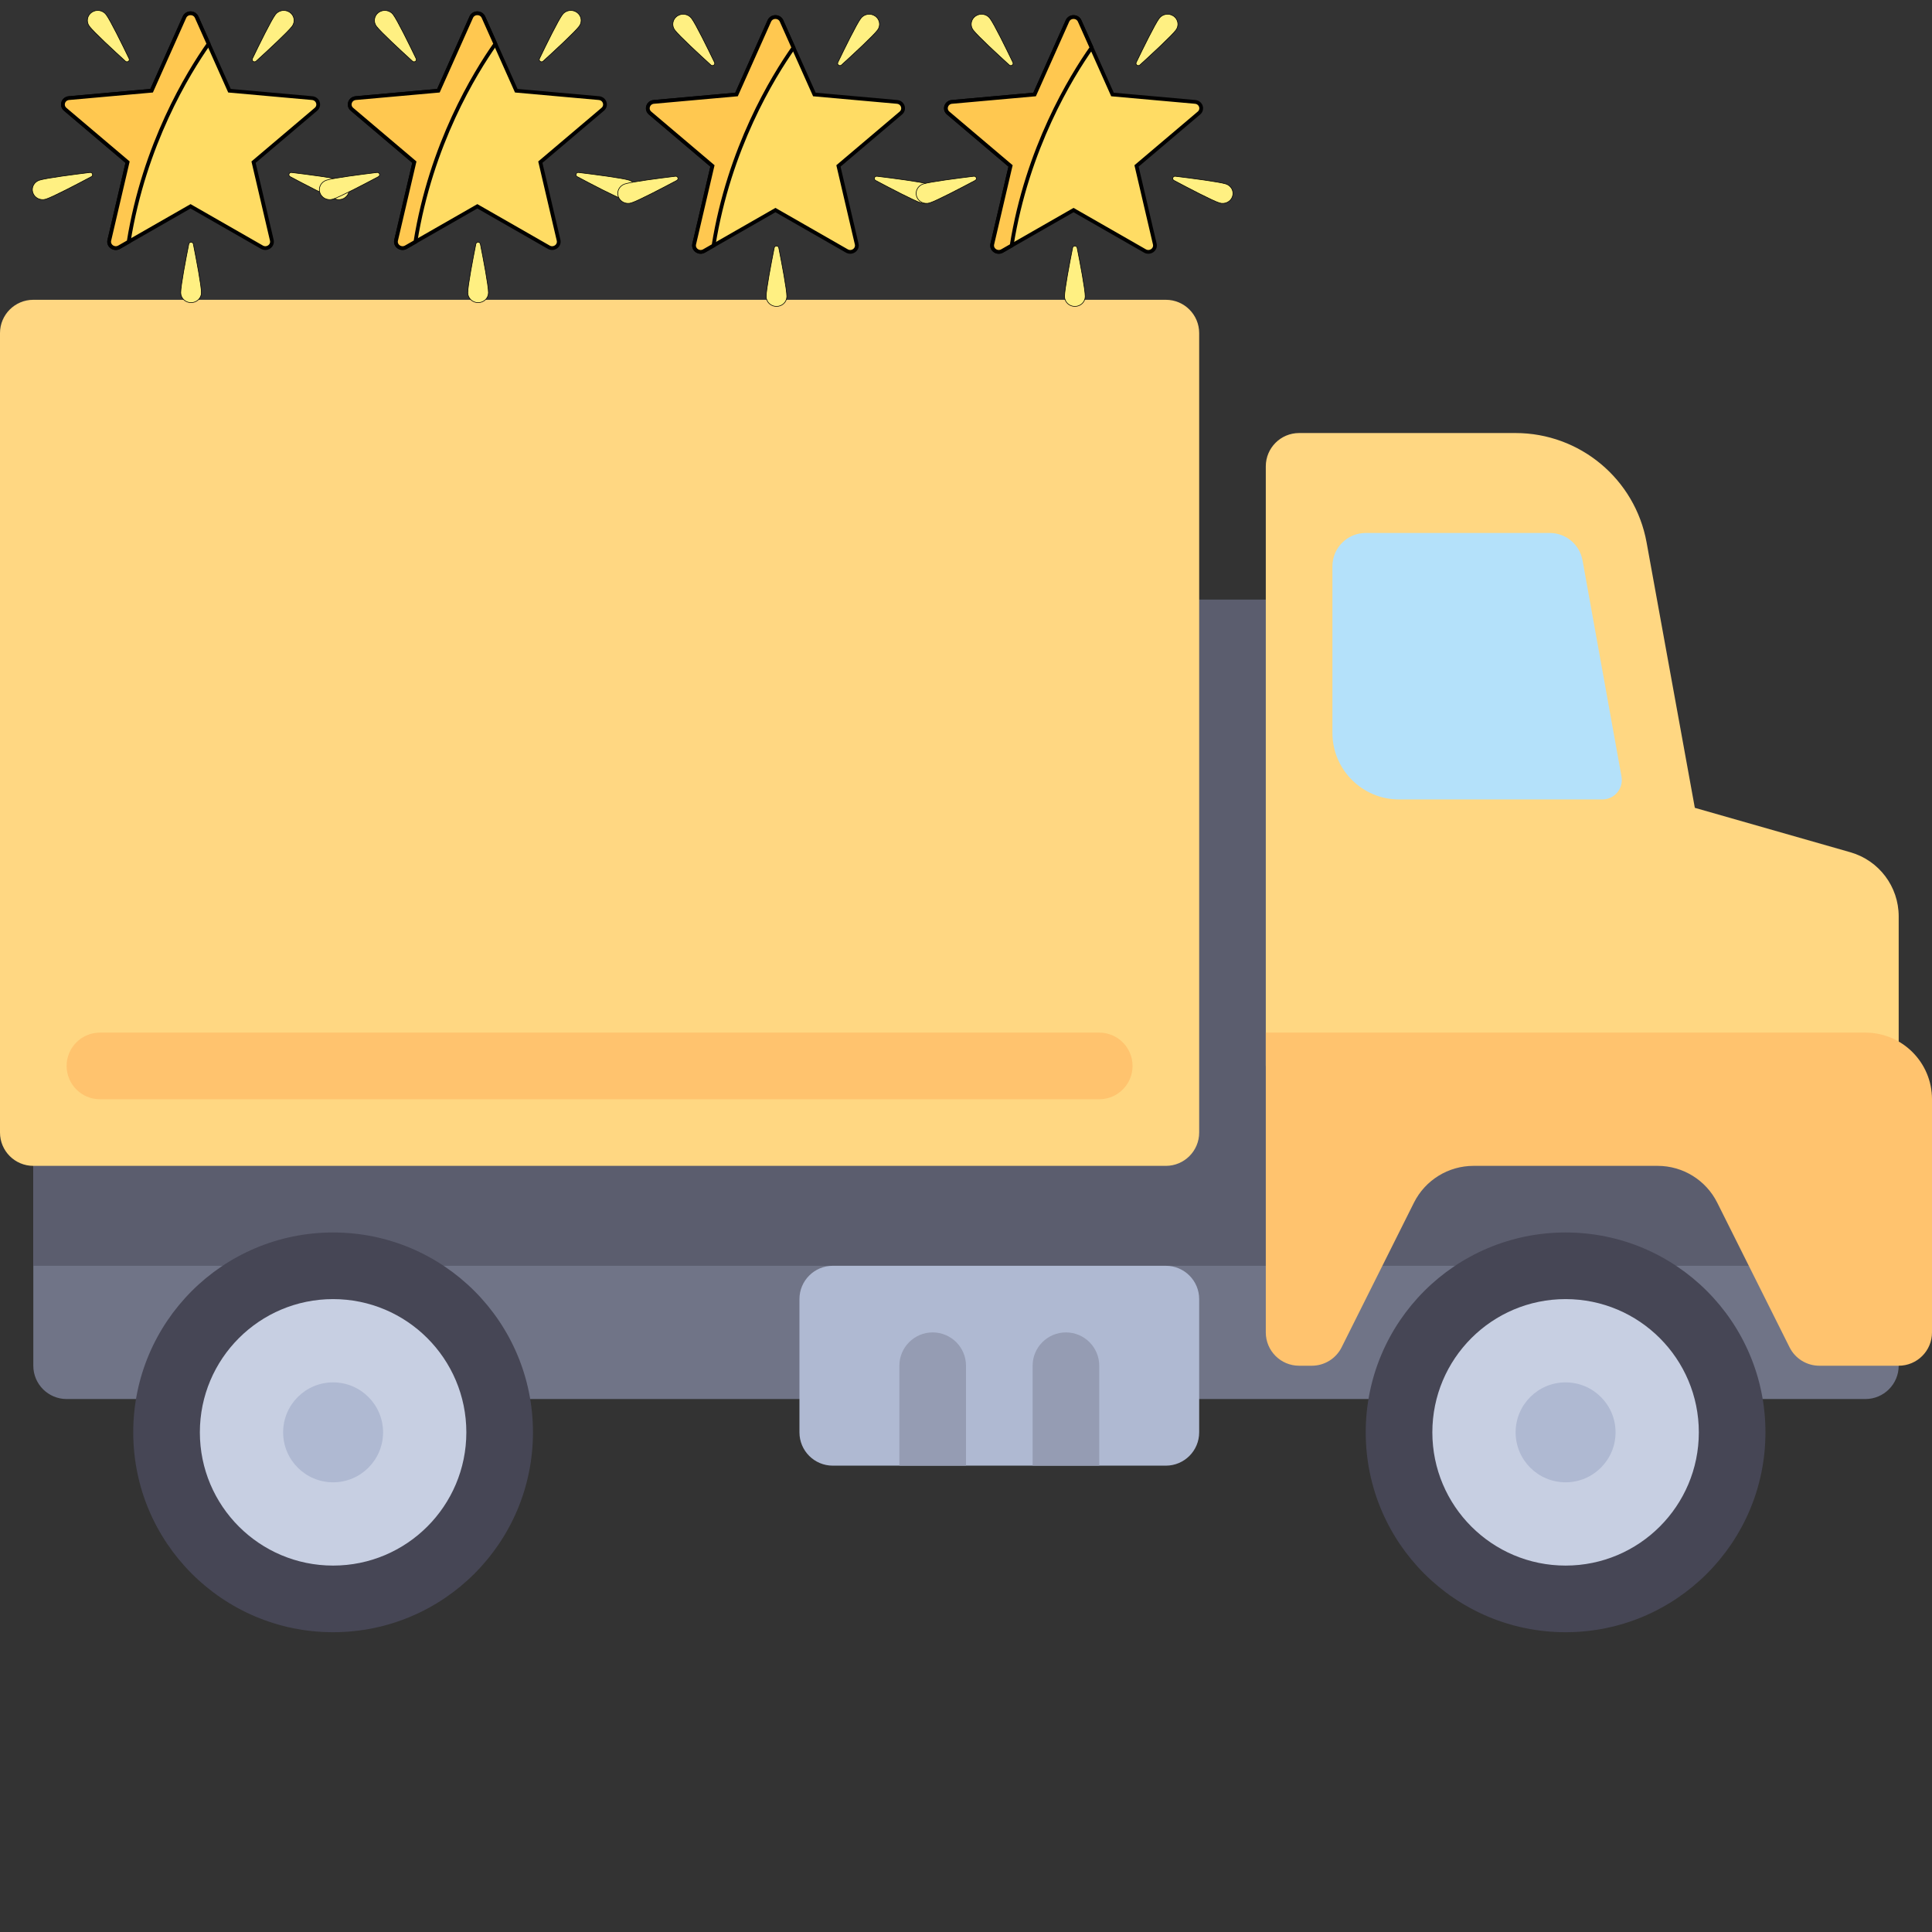 <svg width="512" height="512" xmlns="http://www.w3.org/2000/svg">

 <rect width="100%" height="100%" fill="#333333" stroke="none"/>

 <g>
  <title>background</title>
  <rect fill="none" id="canvas_background" height="443" width="587" y="-1" x="-1"/>
 </g>
 <g>
  <title>Layer 1</title>
  <polygon id="svg_1" fill="#B4E1FA" points="441.379,220.69 344.276,220.69 344.276,132.414 423.724,132.414 "/>
  <path id="svg_2" fill="#707487" d="m17.655,370.759l476.69,0c4.875,0 8.828,-3.953 8.828,-8.828l0,-61.793l-494.345,0l0,61.793c0,4.875 3.952,8.828 8.827,8.828z"/>
  <polygon id="svg_3" fill="#5B5D6E" points="344.276,300.138 344.276,158.897 308.966,158.897 308.966,300.138 8.828,300.138   8.828,335.448 503.172,335.448 503.172,300.138 "/>
  <g id="svg_4">
   <path id="svg_5" fill="#FFD782" d="m8.828,79.448l300.138,0c4.875,0 8.828,3.953 8.828,8.828l0,211.862c0,4.875 -3.953,8.828 -8.828,8.828l-300.138,0c-4.875,0 -8.828,-3.953 -8.828,-8.828l0,-211.862c0,-4.875 3.953,-8.828 8.828,-8.828z"/>
   <path id="svg_6" fill="#FFD782" d="m490.367,225.858l-41.22,-11.777l-12.785,-70.339c-3.06,-16.793 -17.673,-28.983 -34.741,-28.983l-57.345,0c-4.879,0 -8.828,3.948 -8.828,8.828l0,158.897l167.724,0l0,-39.649c0,-7.883 -5.225,-14.812 -12.805,-16.977zm-119.608,-13.996c-9.751,0 -17.655,-7.904 -17.655,-17.655l0,-44.138c0,-4.875 3.953,-8.828 8.828,-8.828l48.768,0c4.271,0 7.93,3.058 8.687,7.262l10.326,57.292c0.569,3.16 -1.859,6.067 -5.07,6.067l-53.884,0z"/>
  </g>
  <circle id="svg_7" fill="#464655" r="52.966" cy="379.586" cx="414.897"/>
  <circle id="svg_8" fill="#C7CFE2" r="35.31" cy="379.586" cx="414.897"/>
  <circle id="svg_9" fill="#AFB9D2" r="13.241" cy="379.586" cx="414.897"/>
  <circle id="svg_10" fill="#464655" r="52.966" cy="379.586" cx="88.276"/>
  <circle id="svg_11" fill="#C7CFE2" r="35.31" cy="379.586" cx="88.276"/>
  <circle id="svg_12" fill="#AFB9D2" r="13.241" cy="379.586" cx="88.276"/>
  <path id="svg_13" fill="#FFC36E" d="m344.276,361.931l3.372,0c3.343,0 6.4,-1.889 7.895,-4.879l19.164,-38.326c2.99,-5.982 9.103,-9.76 15.791,-9.76l48.798,0c6.687,0 12.801,3.778 15.791,9.76l19.164,38.326c1.495,2.99 4.552,4.879 7.895,4.879l21.026,0c4.875,0 8.828,-3.953 8.828,-8.828l0,-61.793c0,-9.751 -7.904,-17.655 -17.655,-17.655l-158.897,0l0,79.448c0,4.875 3.953,8.828 8.828,8.828z"/>
  <path id="svg_14" fill="#AFB9D2" d="m308.966,388.414l-88.276,0c-4.875,0 -8.828,-3.953 -8.828,-8.828l0,-35.31c0,-4.875 3.953,-8.828 8.828,-8.828l88.276,0c4.875,0 8.828,3.953 8.828,8.828l0,35.31c-0.001,4.875 -3.953,8.828 -8.828,8.828z"/>
  <g id="svg_15">
   <path id="svg_16" fill="#959CB3" d="m247.172,353.103l0,0c-4.875,0 -8.828,3.953 -8.828,8.828l0,26.483l17.656,0l0,-26.483c0,-4.875 -3.953,-8.828 -8.828,-8.828z"/>
   <path id="svg_17" fill="#959CB3" d="m282.483,353.103l0,0c-4.875,0 -8.828,3.953 -8.828,8.828l0,26.483l17.655,0l0,-26.483c0,-4.875 -3.952,-8.828 -8.827,-8.828z"/>
  </g>
  <path id="svg_18" fill="#FFC36E" d="m291.31,291.31l-264.827,0c-4.875,0 -8.828,-3.953 -8.828,-8.828l0,0c0,-4.875 3.953,-8.828 8.828,-8.828l264.827,0c4.875,0 8.828,3.953 8.828,8.828l0,0c0,4.876 -3.953,8.828 -8.828,8.828z"/>
  <g id="svg_19"/>
  <g id="svg_20"/>
  <g id="svg_21"/>
  <g id="svg_22"/>
  <g id="svg_23"/>
  <g id="svg_24"/>
  <g id="svg_25"/>
  <g id="svg_26"/>
  <g id="svg_27"/>
  <g id="svg_28"/>
  <g id="svg_29"/>
  <g id="svg_30"/>
  <g id="svg_31"/>
  <g id="svg_32"/>
  <g id="svg_33"/>
  <g stroke="null" id="svg_61">
   <path stroke="null" id="svg_38" fill="#FFDC64" d="m82.73,26.002l-21.913,-1.96l-8.704,-19.497c-0.61,-1.365 -2.616,-1.365 -3.225,0l-8.704,19.497l-21.913,1.961c-1.534,0.137 -2.154,1.978 -0.997,2.959l16.533,14.01l-4.839,20.708c-0.339,1.45 1.285,2.588 2.61,1.829l18.923,-10.838l18.923,10.838c1.325,0.759 2.948,-0.379 2.61,-1.829l-4.839,-20.708l16.534,-14.01c1.158,-0.981 0.537,-2.822 -0.997,-2.959z"/>
   <g stroke="null" transform="matrix(0.164,0,0,0.158,-4.061,-2.862) " id="svg_39">
    <path stroke="null" id="svg_40" fill="#FFF082" d="m196.277,42.613c6.818,9.47 26.062,50.14 37.064,73.842c1.73,3.726 -2.945,7.092 -5.93,4.269c-18.987,-17.952 -51.452,-49.104 -58.27,-58.575c-5.395,-7.493 -3.694,-17.941 3.8,-23.336c7.493,-5.395 17.941,-3.693 23.336,3.8z"/>
    <path stroke="null" id="svg_41" fill="#FFF082" d="m469.721,42.613c-6.818,9.47 -26.062,50.14 -37.064,73.842c-1.73,3.726 2.945,7.092 5.93,4.269c18.987,-17.952 51.451,-49.105 58.27,-58.575c5.395,-7.493 3.694,-17.941 -3.8,-23.336c-7.493,-5.395 -17.941,-3.693 -23.336,3.8z"/>
    <path stroke="null" id="svg_42" fill="#FFF082" d="m577.46,320.319c-11.094,-3.618 -55.689,-9.595 -81.612,-12.875c-4.075,-0.516 -5.861,4.961 -2.266,6.947c22.873,12.635 62.416,34.099 73.51,37.717c8.778,2.863 18.215,-1.932 21.078,-10.711c2.863,-8.779 -1.932,-18.215 -10.71,-21.078z"/>
    <path stroke="null" id="svg_43" fill="#FFF082" d="m88.538,320.319c11.094,-3.618 55.689,-9.595 81.612,-12.875c4.075,-0.516 5.861,4.961 2.266,6.947c-22.873,12.635 -62.416,34.099 -73.51,37.717c-8.778,2.863 -18.215,-1.932 -21.078,-10.711s1.932,-18.215 10.71,-21.078z"/>
    <path stroke="null" id="svg_44" fill="#FFF082" d="m316.793,509c0,-11.669 8.145,-55.919 13.065,-81.582c0.773,-4.034 6.534,-4.034 7.307,0c4.92,25.663 13.065,69.913 13.065,81.582c0,9.233 -7.485,16.718 -16.718,16.718c-9.234,0.001 -16.719,-7.485 -16.719,-16.718z"/>
   </g>
   <path stroke="null" id="svg_45" fill="#FFC850" d="m55.278,11.634l-3.165,-7.09c-0.61,-1.365 -2.616,-1.365 -3.225,0l-8.704,19.497l-21.913,1.961c-1.534,0.137 -2.154,1.978 -0.997,2.959l16.533,14.01l-4.839,20.708c-0.339,1.45 1.285,2.588 2.61,1.829l2.518,-1.442c4.129,-25.78 15.736,-44.705 21.182,-52.431z"/>
   <g stroke="null" transform="matrix(0.164,0,0,0.158,-4.061,-2.862) " id="svg_46"/>
   <g stroke="null" transform="matrix(0.164,0,0,0.158,-4.061,-2.862) " id="svg_47"/>
   <g stroke="null" transform="matrix(0.164,0,0,0.158,-4.061,-2.862) " id="svg_48"/>
   <g stroke="null" transform="matrix(0.164,0,0,0.158,-4.061,-2.862) " id="svg_49"/>
   <g stroke="null" transform="matrix(0.164,0,0,0.158,-4.061,-2.862) " id="svg_50"/>
   <g stroke="null" transform="matrix(0.164,0,0,0.158,-4.061,-2.862) " id="svg_51"/>
   <g stroke="null" transform="matrix(0.164,0,0,0.158,-4.061,-2.862) " id="svg_52"/>
   <g stroke="null" transform="matrix(0.164,0,0,0.158,-4.061,-2.862) " id="svg_53"/>
   <g stroke="null" transform="matrix(0.164,0,0,0.158,-4.061,-2.862) " id="svg_54"/>
   <g stroke="null" transform="matrix(0.164,0,0,0.158,-4.061,-2.862) " id="svg_55"/>
   <g stroke="null" transform="matrix(0.164,0,0,0.158,-4.061,-2.862) " id="svg_56"/>
   <g stroke="null" transform="matrix(0.164,0,0,0.158,-4.061,-2.862) " id="svg_57"/>
   <g stroke="null" transform="matrix(0.164,0,0,0.158,-4.061,-2.862) " id="svg_58"/>
   <g stroke="null" transform="matrix(0.164,0,0,0.158,-4.061,-2.862) " id="svg_59"/>
   <g stroke="null" transform="matrix(0.164,0,0,0.158,-4.061,-2.862) " id="svg_60"/>
  </g>
  <g stroke="null" id="svg_85">
   <path stroke="null" id="svg_62" fill="#FFDC64" d="m158.73,26.002l-21.913,-1.96l-8.704,-19.497c-0.61,-1.365 -2.616,-1.365 -3.225,0l-8.704,19.497l-21.913,1.961c-1.534,0.137 -2.154,1.978 -0.997,2.959l16.533,14.01l-4.839,20.708c-0.339,1.45 1.285,2.588 2.61,1.829l18.923,-10.838l18.923,10.838c1.325,0.759 2.948,-0.379 2.61,-1.829l-4.839,-20.708l16.534,-14.01c1.158,-0.981 0.537,-2.822 -0.997,-2.959z"/>
   <g stroke="null" transform="matrix(0.164,0,0,0.158,-4.061,-2.862) " id="svg_68">
    <path stroke="null" id="svg_63" fill="#FFF082" d="m660.127,42.613c6.818,9.47 26.062,50.14 37.064,73.842c1.73,3.726 -2.945,7.092 -5.93,4.269c-18.987,-17.952 -51.452,-49.104 -58.27,-58.575c-5.395,-7.493 -3.694,-17.941 3.8,-23.336c7.493,-5.395 17.941,-3.693 23.336,3.8z"/>
    <path stroke="null" id="svg_64" fill="#FFF082" d="m933.571,42.613c-6.818,9.47 -26.062,50.14 -37.064,73.842c-1.73,3.726 2.945,7.092 5.93,4.269c18.987,-17.952 51.451,-49.105 58.27,-58.575c5.395,-7.493 3.694,-17.941 -3.8,-23.336c-7.493,-5.395 -17.941,-3.693 -23.336,3.8z"/>
    <path stroke="null" id="svg_65" fill="#FFF082" d="m1041.31,320.319c-11.094,-3.618 -55.689,-9.595 -81.612,-12.875c-4.075,-0.516 -5.861,4.961 -2.266,6.947c22.873,12.635 62.416,34.099 73.51,37.717c8.778,2.863 18.215,-1.932 21.078,-10.711c2.863,-8.779 -1.932,-18.215 -10.71,-21.078z"/>
    <path stroke="null" id="svg_66" fill="#FFF082" d="m552.388,320.319c11.094,-3.618 55.689,-9.595 81.612,-12.875c4.075,-0.516 5.861,4.961 2.266,6.947c-22.873,12.635 -62.416,34.099 -73.51,37.717c-8.778,2.863 -18.215,-1.932 -21.078,-10.711s1.932,-18.215 10.71,-21.078z"/>
    <path stroke="null" id="svg_67" fill="#FFF082" d="m780.643,509c0,-11.669 8.145,-55.919 13.065,-81.582c0.773,-4.034 6.534,-4.034 7.307,0c4.92,25.663 13.065,69.913 13.065,81.582c0,9.233 -7.485,16.718 -16.718,16.718c-9.234,0.001 -16.719,-7.485 -16.719,-16.718z"/>
   </g>
   <path stroke="null" id="svg_69" fill="#FFC850" d="m131.278,11.634l-3.165,-7.09c-0.61,-1.365 -2.616,-1.365 -3.225,0l-8.704,19.497l-21.913,1.961c-1.534,0.137 -2.154,1.978 -0.997,2.959l16.533,14.01l-4.839,20.708c-0.339,1.45 1.285,2.588 2.61,1.829l2.518,-1.442c4.129,-25.78 15.736,-44.705 21.182,-52.431z"/>
   <g stroke="null" transform="matrix(0.164,0,0,0.158,-4.061,-2.862) " id="svg_70"/>
   <g stroke="null" transform="matrix(0.164,0,0,0.158,-4.061,-2.862) " id="svg_71"/>
   <g stroke="null" transform="matrix(0.164,0,0,0.158,-4.061,-2.862) " id="svg_72"/>
   <g stroke="null" transform="matrix(0.164,0,0,0.158,-4.061,-2.862) " id="svg_73"/>
   <g stroke="null" transform="matrix(0.164,0,0,0.158,-4.061,-2.862) " id="svg_74"/>
   <g stroke="null" transform="matrix(0.164,0,0,0.158,-4.061,-2.862) " id="svg_75"/>
   <g stroke="null" transform="matrix(0.164,0,0,0.158,-4.061,-2.862) " id="svg_76"/>
   <g stroke="null" transform="matrix(0.164,0,0,0.158,-4.061,-2.862) " id="svg_77"/>
   <g stroke="null" transform="matrix(0.164,0,0,0.158,-4.061,-2.862) " id="svg_78"/>
   <g stroke="null" transform="matrix(0.164,0,0,0.158,-4.061,-2.862) " id="svg_79"/>
   <g stroke="null" transform="matrix(0.164,0,0,0.158,-4.061,-2.862) " id="svg_80"/>
   <g stroke="null" transform="matrix(0.164,0,0,0.158,-4.061,-2.862) " id="svg_81"/>
   <g stroke="null" transform="matrix(0.164,0,0,0.158,-4.061,-2.862) " id="svg_82"/>
   <g stroke="null" transform="matrix(0.164,0,0,0.158,-4.061,-2.862) " id="svg_83"/>
   <g stroke="null" transform="matrix(0.164,0,0,0.158,-4.061,-2.862) " id="svg_84"/>
  </g>
  <g stroke="null" id="svg_109">
   <path stroke="null" id="svg_86" fill="#FFDC64" d="m237.73,27.002l-21.913,-1.96l-8.704,-19.497c-0.61,-1.365 -2.616,-1.365 -3.225,0l-8.704,19.497l-21.913,1.961c-1.534,0.137 -2.154,1.978 -0.997,2.959l16.533,14.01l-4.839,20.708c-0.339,1.45 1.285,2.588 2.61,1.829l18.923,-10.838l18.923,10.838c1.325,0.759 2.948,-0.379 2.61,-1.829l-4.839,-20.708l16.534,-14.01c1.158,-0.981 0.537,-2.822 -0.997,-2.959z"/>
   <g stroke="null" transform="matrix(0.164,0,0,0.158,-4.061,-2.862) " id="svg_92">
    <path stroke="null" id="svg_87" fill="#FFF082" d="m1142.287,48.94c6.818,9.47 26.062,50.14 37.064,73.842c1.73,3.726 -2.945,7.092 -5.93,4.269c-18.987,-17.952 -51.452,-49.104 -58.27,-58.575c-5.395,-7.493 -3.694,-17.941 3.8,-23.336c7.493,-5.395 17.941,-3.693 23.336,3.8z"/>
    <path stroke="null" id="svg_88" fill="#FFF082" d="m1415.731,48.94c-6.818,9.47 -26.062,50.14 -37.064,73.842c-1.73,3.726 2.945,7.092 5.93,4.269c18.987,-17.952 51.451,-49.105 58.27,-58.575c5.395,-7.493 3.694,-17.941 -3.8,-23.336c-7.493,-5.395 -17.941,-3.693 -23.336,3.8z"/>
    <path stroke="null" id="svg_89" fill="#FFF082" d="m1523.47,326.646c-11.094,-3.618 -55.689,-9.595 -81.612,-12.875c-4.075,-0.516 -5.861,4.961 -2.266,6.947c22.873,12.635 62.416,34.099 73.51,37.717c8.778,2.863 18.215,-1.932 21.078,-10.711c2.863,-8.779 -1.932,-18.215 -10.71,-21.078z"/>
    <path stroke="null" id="svg_90" fill="#FFF082" d="m1034.548,326.646c11.094,-3.618 55.689,-9.595 81.612,-12.875c4.075,-0.516 5.861,4.961 2.266,6.947c-22.873,12.635 -62.416,34.099 -73.51,37.717c-8.778,2.863 -18.215,-1.932 -21.078,-10.711s1.932,-18.215 10.71,-21.078z"/>
    <path stroke="null" id="svg_91" fill="#FFF082" d="m1262.803,515.327c0,-11.669 8.145,-55.919 13.065,-81.582c0.773,-4.034 6.534,-4.034 7.307,0c4.92,25.663 13.065,69.913 13.065,81.582c0,9.233 -7.485,16.718 -16.718,16.718c-9.234,0.001 -16.719,-7.485 -16.719,-16.718z"/>
   </g>
   <path stroke="null" id="svg_93" fill="#FFC850" d="m210.278,12.634l-3.165,-7.09c-0.61,-1.365 -2.616,-1.365 -3.225,0l-8.704,19.497l-21.913,1.961c-1.534,0.137 -2.154,1.978 -0.997,2.959l16.533,14.01l-4.839,20.708c-0.339,1.45 1.285,2.588 2.61,1.829l2.518,-1.442c4.129,-25.78 15.736,-44.705 21.182,-52.431z"/>
   <g stroke="null" transform="matrix(0.164,0,0,0.158,-4.061,-2.862) " id="svg_94"/>
   <g stroke="null" transform="matrix(0.164,0,0,0.158,-4.061,-2.862) " id="svg_95"/>
   <g stroke="null" transform="matrix(0.164,0,0,0.158,-4.061,-2.862) " id="svg_96"/>
   <g stroke="null" transform="matrix(0.164,0,0,0.158,-4.061,-2.862) " id="svg_97"/>
   <g stroke="null" transform="matrix(0.164,0,0,0.158,-4.061,-2.862) " id="svg_98"/>
   <g stroke="null" transform="matrix(0.164,0,0,0.158,-4.061,-2.862) " id="svg_99"/>
   <g stroke="null" transform="matrix(0.164,0,0,0.158,-4.061,-2.862) " id="svg_100"/>
   <g stroke="null" transform="matrix(0.164,0,0,0.158,-4.061,-2.862) " id="svg_101"/>
   <g stroke="null" transform="matrix(0.164,0,0,0.158,-4.061,-2.862) " id="svg_102"/>
   <g stroke="null" transform="matrix(0.164,0,0,0.158,-4.061,-2.862) " id="svg_103"/>
   <g stroke="null" transform="matrix(0.164,0,0,0.158,-4.061,-2.862) " id="svg_104"/>
   <g stroke="null" transform="matrix(0.164,0,0,0.158,-4.061,-2.862) " id="svg_105"/>
   <g stroke="null" transform="matrix(0.164,0,0,0.158,-4.061,-2.862) " id="svg_106"/>
   <g stroke="null" transform="matrix(0.164,0,0,0.158,-4.061,-2.862) " id="svg_107"/>
   <g stroke="null" transform="matrix(0.164,0,0,0.158,-4.061,-2.862) " id="svg_108"/>
  </g>
  <g stroke="null" id="svg_133">
   <path stroke="null" id="svg_110" fill="#FFDC64" d="m316.73,27.002l-21.913,-1.96l-8.704,-19.497c-0.61,-1.365 -2.616,-1.365 -3.225,0l-8.704,19.497l-21.913,1.961c-1.534,0.137 -2.154,1.978 -0.997,2.959l16.533,14.01l-4.839,20.708c-0.339,1.45 1.285,2.588 2.61,1.829l18.923,-10.838l18.923,10.838c1.325,0.759 2.948,-0.379 2.61,-1.829l-4.839,-20.708l16.534,-14.01c1.158,-0.981 0.537,-2.822 -0.997,-2.959z"/>
   <g stroke="null" transform="matrix(0.164,0,0,0.158,-4.061,-2.862) " id="svg_116">
    <path stroke="null" id="svg_111" fill="#FFF082" d="m1624.447,48.94c6.818,9.47 26.062,50.14 37.064,73.842c1.73,3.726 -2.945,7.092 -5.93,4.269c-18.987,-17.952 -51.452,-49.104 -58.27,-58.575c-5.395,-7.493 -3.694,-17.941 3.8,-23.336c7.493,-5.395 17.941,-3.693 23.336,3.8z"/>
    <path stroke="null" id="svg_112" fill="#FFF082" d="m1897.891,48.94c-6.818,9.47 -26.062,50.14 -37.064,73.842c-1.73,3.726 2.945,7.092 5.93,4.269c18.987,-17.952 51.451,-49.105 58.27,-58.575c5.395,-7.493 3.694,-17.941 -3.8,-23.336c-7.493,-5.395 -17.941,-3.693 -23.336,3.8z"/>
    <path stroke="null" id="svg_113" fill="#FFF082" d="m2005.63,326.646c-11.094,-3.618 -55.689,-9.595 -81.612,-12.875c-4.075,-0.516 -5.861,4.961 -2.266,6.947c22.873,12.635 62.416,34.099 73.51,37.717c8.778,2.863 18.215,-1.932 21.078,-10.711c2.863,-8.779 -1.932,-18.215 -10.71,-21.078z"/>
    <path stroke="null" id="svg_114" fill="#FFF082" d="m1516.708,326.646c11.094,-3.618 55.689,-9.595 81.612,-12.875c4.075,-0.516 5.861,4.961 2.266,6.947c-22.873,12.635 -62.416,34.099 -73.51,37.717c-8.778,2.863 -18.215,-1.932 -21.078,-10.711s1.932,-18.215 10.71,-21.078z"/>
    <path stroke="null" id="svg_115" fill="#FFF082" d="m1744.963,515.327c0,-11.669 8.145,-55.919 13.065,-81.582c0.773,-4.034 6.534,-4.034 7.307,0c4.92,25.663 13.065,69.913 13.065,81.582c0,9.233 -7.485,16.718 -16.718,16.718c-9.234,0.001 -16.719,-7.485 -16.719,-16.718z"/>
   </g>
   <path stroke="null" id="svg_117" fill="#FFC850" d="m289.278,12.634l-3.165,-7.09c-0.61,-1.365 -2.616,-1.365 -3.225,0l-8.704,19.497l-21.913,1.961c-1.534,0.137 -2.154,1.978 -0.997,2.959l16.533,14.01l-4.839,20.708c-0.339,1.45 1.285,2.588 2.61,1.829l2.518,-1.442c4.129,-25.78 15.736,-44.705 21.182,-52.431z"/>
   <g stroke="null" transform="matrix(0.164,0,0,0.158,-4.061,-2.862) " id="svg_118"/>
   <g stroke="null" transform="matrix(0.164,0,0,0.158,-4.061,-2.862) " id="svg_119"/>
   <g stroke="null" transform="matrix(0.164,0,0,0.158,-4.061,-2.862) " id="svg_120"/>
   <g stroke="null" transform="matrix(0.164,0,0,0.158,-4.061,-2.862) " id="svg_121"/>
   <g stroke="null" transform="matrix(0.164,0,0,0.158,-4.061,-2.862) " id="svg_122"/>
   <g stroke="null" transform="matrix(0.164,0,0,0.158,-4.061,-2.862) " id="svg_123"/>
   <g stroke="null" transform="matrix(0.164,0,0,0.158,-4.061,-2.862) " id="svg_124"/>
   <g stroke="null" transform="matrix(0.164,0,0,0.158,-4.061,-2.862) " id="svg_125"/>
   <g stroke="null" transform="matrix(0.164,0,0,0.158,-4.061,-2.862) " id="svg_126"/>
   <g stroke="null" transform="matrix(0.164,0,0,0.158,-4.061,-2.862) " id="svg_127"/>
   <g stroke="null" transform="matrix(0.164,0,0,0.158,-4.061,-2.862) " id="svg_128"/>
   <g stroke="null" transform="matrix(0.164,0,0,0.158,-4.061,-2.862) " id="svg_129"/>
   <g stroke="null" transform="matrix(0.164,0,0,0.158,-4.061,-2.862) " id="svg_130"/>
   <g stroke="null" transform="matrix(0.164,0,0,0.158,-4.061,-2.862) " id="svg_131"/>
   <g stroke="null" transform="matrix(0.164,0,0,0.158,-4.061,-2.862) " id="svg_132"/>
  </g>
 </g>
</svg>